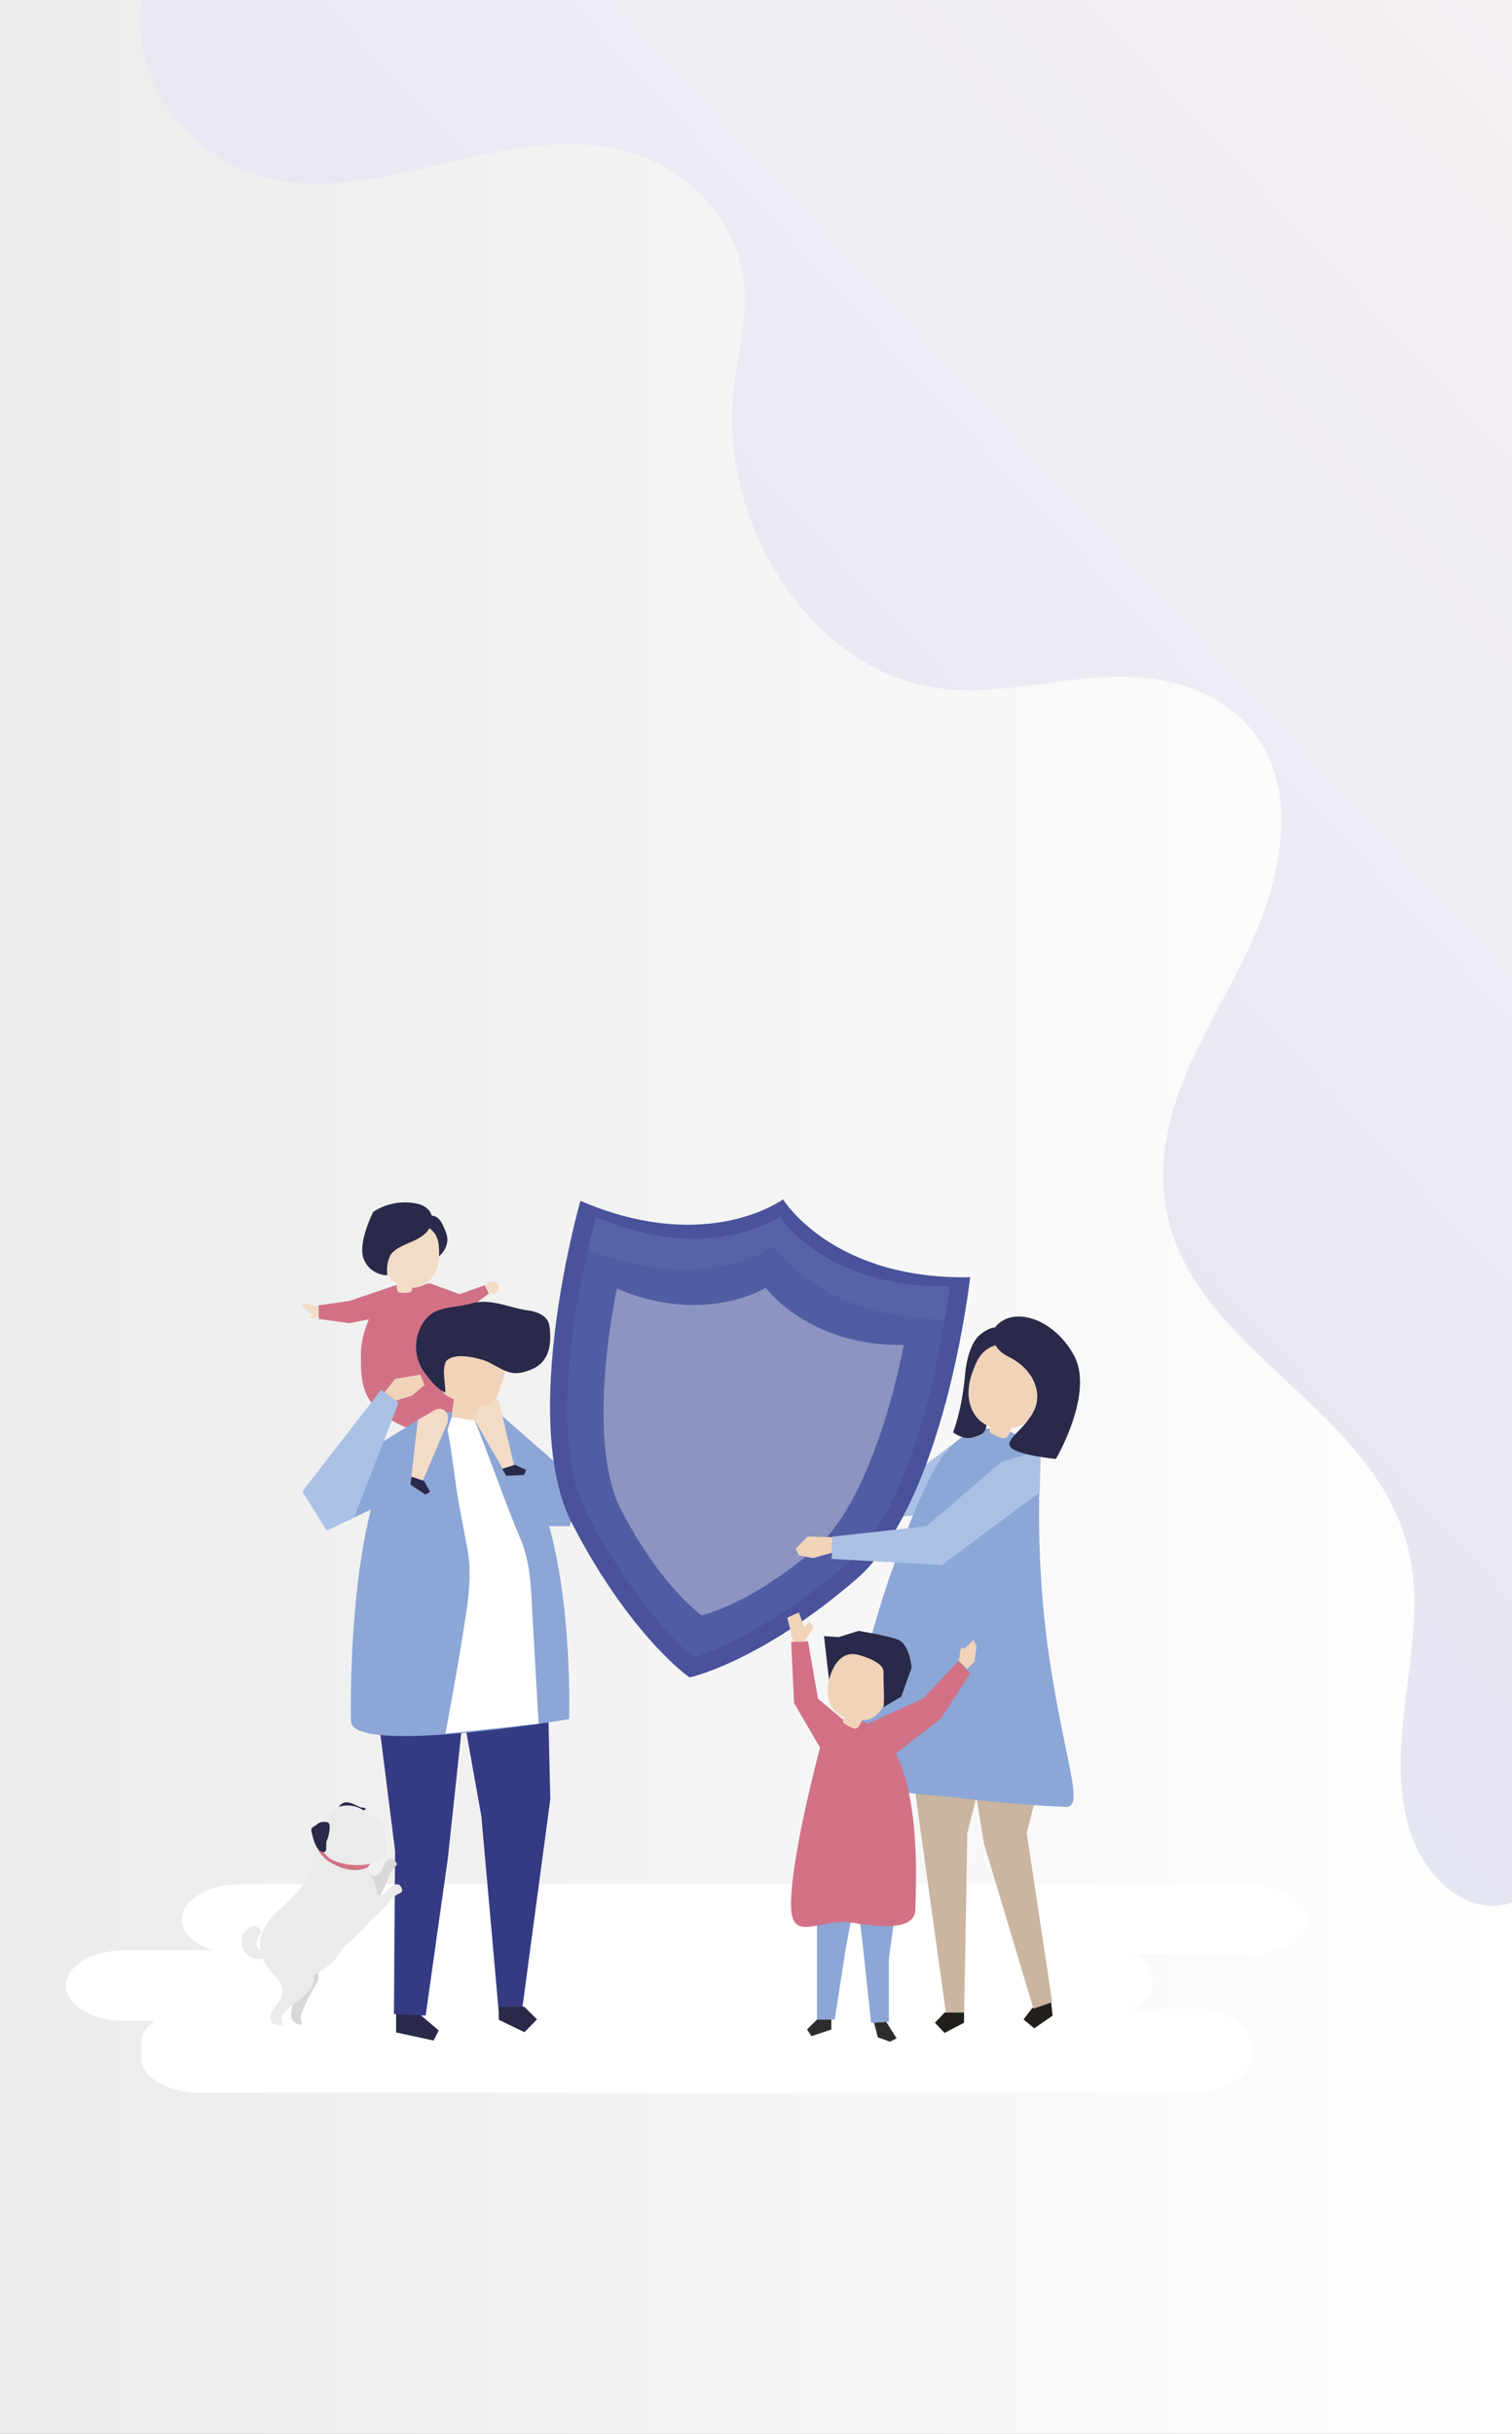 <svg id="b170643a-ac17-46b6-89c1-8a871531db84" data-name="Image 03" xmlns="http://www.w3.org/2000/svg" xmlns:xlink="http://www.w3.org/1999/xlink" viewBox="0 0 920 1480"><rect x="0" y="0" width="920" height="1480" fill="#808080" stroke="none"/><defs><linearGradient id="bb91ac99-5669-4c52-b739-539889886734" y1="740" x2="920" y2="740" gradientTransform="translate(1200 280) rotate(90)" gradientUnits="userSpaceOnUse"><stop offset="0" stop-color="#ebebeb"/><stop offset="1" stop-color="#fff"/></linearGradient><linearGradient id="a2f4e82e-003a-40ed-b32a-5e27bff20a41" x1="1082.71" y1="42.91" x2="-366.7" y2="1382.51" gradientUnits="userSpaceOnUse"><stop offset="0" stop-color="#f9f1f5"/><stop offset="1" stop-color="#cbd8ed"/></linearGradient></defs><rect x="-280" y="280" width="1480" height="920" transform="translate(-280 1200) rotate(-90)" style="fill:url(#bb91ac99-5669-4c52-b739-539889886734)"/><path d="M920,0H86.49c-7.74,57.37,38.62,105.1,90.4,110.78,34.66,3.8,69.22-5.76,103.33-13.73S350,82.7,383.67,92.69s65.09,40.4,69,80c2.12,21.72-4,43.25-6.31,65-9,84.65,50.43,171,124.43,180.81,34.94,4.65,70-5.64,105.14-6.95S750.41,421,769.13,455c22.7,41.33,5,95.65-17,137.5s-49.06,86-43.76,134.43c10.23,93.68,129.13,126.08,149.1,217.68,6,27.56,1.84,56.49-1.71,84.6s-6.33,57.59,2.18,84.26,31.83,49.33,56.35,44.94A35.47,35.47,0,0,0,920,1157Z" style="fill:url(#a2f4e82e-003a-40ed-b32a-5e27bff20a41)"/><g id="ebae7581-30fe-494f-b157-a8391bb365fa" data-name="Graphic Elements"><path d="M759.83,1145.78H146c-19.41,0-35.3,9.63-35.3,21.39h0c0,8.15,7.62,15.26,18.75,18.87h-54c-19.41,0-35.3,9.63-35.3,21.39h0c0,11.76,15.89,21.39,35.3,21.39H94.27c-5.26,3.74-8.45,8.57-8.45,13.84v8.55c0,11.77,15.88,21.39,35.3,21.39H725.78c19.41,0,35.3-9.62,35.3-21.39v-8.55c0-11.77-15.89-21.39-35.3-21.39l-41.12.48a19.56,19.56,0,0,0,11.63-4.51c6-5.28,6.25-13.31,3.32-20-1.89-4.31-4.93-7.72-12.46-9l72.68.29c19.41,0,35.3-9.62,35.3-21.39h0C795.13,1155.41,779.24,1145.78,759.83,1145.78Z" style="fill:#fff"/><polygon points="290.98 855.72 303.14 858.92 354.32 903.71 346.65 928.02 321.69 928.02 290.98 855.72" style="fill:#8ca6d6"/><polygon points="583.99 874.92 542.4 906.27 507.21 912.66 507.21 925.46 558.83 921.35 606.38 896.67 597.42 870.06 583.99 874.92" style="fill:#aac1e5"/><polygon points="639.81 1219.6 640.43 1225.74 629.29 1233.4 622.79 1228.02 628.05 1221.12 639.19 1213.46 639.81 1219.6" style="fill:#211e1c"/><polygon points="639.53 1031.79 641.42 1050.44 624.71 1114.54 640.23 1217.54 628.81 1221.48 598.69 1120.92 593.91 1091.67 594.09 1029.74 639.53 1031.79" style="fill:#cab5a0"/><polygon points="551.69 1052.58 575.72 1225.17 586.63 1225.17 588.6 1114.54 608.48 1036.89 551.69 1052.58" style="fill:#cab5a0"/><polygon points="586.57 1223.81 586.57 1230.01 574.76 1236.21 568.86 1230.01 574.76 1223.81 586.57 1223.81" style="fill:#211e1c"/><path d="M638.93,1011c-9.33-61.28-6-105.91-6.48-118.17a25.39,25.39,0,0,0-9.09-18.62c-3.77-.84-7.06-3.27-10.87-4.23-25.78-6.49-39.85,13.2-49.5,34.44a607.91,607.91,0,0,0-30,80.78c-7.09,24.21-14.2,48.63-17.17,73.76-1.23,10.36-2.25,20.19,9.1,24.76,18.08,7.29,38.4,7.13,57.5,9.47,21.94,2.68,43.92,4.64,66,5.56C660,1099.27,648.26,1072.33,638.93,1011Z" style="fill:#8ca6d6"/><path d="M590.3,776.66c-78.22,1.55-109.48-40.78-113.61-46.93,0,0,0-.54-.24-.37-.16-.24-.37.25-.37.25-6.14,4.14-51.06,31.54-122.92.6,0,0-38,132.75-5,196.39,35.2,68,71.14,93.49,71.37,93.37.17.2,43.36-9.46,101.33-59.54C575.08,913.58,590.3,776.66,590.3,776.66Z" style="fill:#49529a"/><path d="M576.6,788.4c-70.92,1.12-99.41-36.69-103.17-42.18,0,0,0-.48-.22-.33-.15-.22-.33.22-.33.22-5.56,3.67-46.21,27.93-111.47.14,0,0-34,118.14-3.91,175,32.14,60.67,64.15,86.72,64.36,86.62.15.17,39.95-11.5,92.36-55.93C563.25,910.33,576.6,788.4,576.6,788.4Z" style="fill:#515da2"/><path d="M470.53,758s.19-.46.34-.23c.23-.16.24.34.24.34,3.86,5.65,32.63,43.82,103.78,44.2,2.07-12.31,2.92-20.11,2.92-20.11-70.93,1.12-99.41-36.68-103.17-42.18,0,0,0-.48-.23-.33-.14-.22-.33.22-.33.22-5.55,3.67-46.2,27.94-111.46.14,0,0-2.17,7.53-4.92,19.71C423.76,786.23,464.82,761.72,470.53,758Z" style="fill:#5863a7"/><g style="opacity:0.34"><path d="M549.88,817.84c-53.63,1.06-80.95-30.39-83.78-34.61,0,0,0-.36-.17-.25-.11-.17-.25.17-.25.17-4.21,2.84-41,21.66-90.3.44,0,0-20,91,2.59,134.62,24.13,46.6,48.78,64.09,48.93,64,.12.13,29.73-6.49,69.47-40.82C533.56,909.28,549.88,817.84,549.88,817.84Z" style="fill:#fff"/></g><polygon points="528.05 1048.17 561.59 1032.95 583.35 1009.92 590.38 1017.6 572.47 1045.11 545.08 1066.27 528.05 1048.17" style="fill:#d27186"/><polygon points="501.03 1066.22 483.13 1035.58 481.41 998.51 491.64 998.03 497.74 1032.98 514.4 1046.94 501.03 1066.22" style="fill:#d27186"/><polygon points="497.11 1156.78 497.11 1228.08 507.87 1228.08 514.59 1185.03 520.65 1152.07 497.11 1156.78" style="fill:#8ca6d6"/><polygon points="520.65 1149.38 524.68 1180.33 530.07 1230.1 540.83 1229.43 540.83 1191.09 546.21 1152.07 520.65 1149.38" style="fill:#8ca6d6"/><path d="M515.6,1045.46s-11.43-2-16.14,15.47-17.49,68.61-18.16,95.52,16.81,9.41,37.67,12.78,38,3.7,38-8.41S564.37,1045.79,515.6,1045.46Z" style="fill:#d27186"/><path d="M509,1010.7c9.52-16.8,30.86-6.05,32.32,10.68.83,9.52-5.53,25.38-16.74,24.58-.7,1.53-1.92,4.44-3.5,5.09s-5.47-1.8-7-2.73a2.64,2.64,0,0,1-1-1c-.27-.55,0-1.67.45-2.89a15.35,15.35,0,0,1-3.41-2c-4.62-3.49-6.75-9.61-6.51-15.4S506.18,1015.74,509,1010.7Z" style="fill:#f0d3b9"/><path d="M522.33,1006.33s15.24,3.81,15.24,10.16c0,9.55.64,16,0,21.63l10.8-6.39,6.35-17.78s-1.27-14.6-8.89-17.14-23.5-5.08-23.5-5.08l-12.06,3.81-8.89-.64,3.07,26.67S508.36,1002.52,522.33,1006.33Z" style="fill:#292949"/><polygon points="497.11 1228.08 491.05 1234.14 493.74 1238.17 505.85 1234.14 505.85 1228.08 497.11 1228.08" style="fill:#2b2d2d"/><polygon points="531.86 1229.99 534.1 1238.85 541.5 1241.54 545.54 1239.52 539.27 1229.53 531.86 1229.99" style="fill:#2b2d2d"/><polygon points="583.35 1009.92 584.63 1002.24 587.19 1002.24 592.3 997.12 594.22 1000.96 592.94 1010.56 588.4 1014.92 583.35 1009.92" style="fill:#f0d3b9"/><polygon points="489.5 998.13 495.05 989.45 492.49 986.25 489.29 989.45 486.09 980.49 479.06 983.69 482.67 998.45 489.5 998.13" style="fill:#f0d3b9"/><polygon points="632.61 907.44 573.11 951.7 506.06 947.98 506.44 934.44 563.79 928.03 609.08 889.19 633.33 881.73 632.61 907.44" style="fill:#aac1e5"/><polygon points="506.53 934.77 491.43 934.36 484.13 941.8 486.18 945.86 494.72 947.44 506.16 944.21 506.53 934.77" style="fill:#f0d3b9"/><path d="M597.32,811s-8.26,3.91-10.17,25.4S579.93,871,579.93,871s6.31,5,12.28,3,8.08-2.11,8.23-11,6.22-49.93,6.22-49.93Z" style="fill:#292949"/><path d="M612.62,822.18A21.57,21.57,0,0,0,593.37,836a19,19,0,0,1,11.47-28.84,22,22,0,0,1,7.16,15Z" style="fill:#292949"/><path d="M594,828.75c9.39-20.45,35.23-10.09,38.59,9.2,1.92,11-3.9,30-17,30.2-.66,1.85-1.79,5.35-3.56,6.26s-6.53-1.55-8.36-2.48a3.1,3.1,0,0,1-1.32-1c-.37-.61-.12-1.95.23-3.4a18.12,18.12,0,0,1-4.15-2c-5.72-3.59-8.79-10.48-9.09-17.24S591.21,834.9,594,828.75Z" style="fill:#f0d3b9"/><path d="M605.36,807.25s-5.47,11,8.59,17.93,20.84,21,15.22,32.6-18.86,18-13.84,22.65,27.15,6.75,27.15,6.75,23.69-40.11,10.89-63.19S615.52,794,605.36,807.25Z" style="fill:#292949"/><path d="M241.93,781.41s-5.57.54-8.83,4.62-13.57,22.56-13.46,36.91-2.1,32.17,26.28,44.6c14.13,4.61,14.45-8,25.75-8.82s21.07,3.18,19.53-14.39-12.64-21.53-18.79-41.15S256.57,775.64,241.93,781.41Z" style="fill:#d27186"/><polygon points="237.85 782.54 212.71 791.04 193.73 793.8 194.01 802.03 212.53 804.63 232.44 800.71 237.85 782.54" style="fill:#d27186"/><polygon points="261.32 780.32 279.66 786.96 295.04 781.52 297.43 786.67 282.92 797.19 268.41 798.18 261.32 780.32" style="fill:#d27186"/><path d="M256.66,745s11.48,7.56,10.44,19c0,0,7.52-6,4.3-14.44s-5.38-11.72-13.34-9.94S256.66,745,256.66,745Z" style="fill:#292949"/><path d="M267,757.61c-1.4-17-22.52-16.34-29.92-3.46-4.21,7.33-5,22.44,4.29,26,0,1.49-.11,4.28.91,5.39s5.07.59,6.61.4a2.46,2.46,0,0,0,1.22-.4,4.36,4.36,0,0,0,.71-2.49,13.46,13.46,0,0,0,3.47-.31c5-1.08,9-5.2,11-9.94S267.4,762.72,267,757.61Z" style="fill:#f3dcc6"/><path d="M259.34,749.46c-5.91,6.21-15.3,6.61-20.94,12.64,0,0-3.68,3.94-2.74,13.34a15.46,15.46,0,0,1-14.15-9.39c-4.31-9.81,5.62-29.14,5.62-29.14A35.29,35.29,0,0,1,254.05,732c5.18,1.21,9.85,5.12,8.72,11A12.67,12.67,0,0,1,259.34,749.46Z" style="fill:#292949"/><path d="M237.64,782.75s-1.15,8.6,3.41,9.58,15.07-.94,16.88-2.52c2.51-2.19,0-8.52,0-8.52l3.39-1s15.65,32,3,36.76-28.57,6.16-31.18-3.94,1.12-29,1.12-29Z" style="fill:#d27186"/><polygon points="193.76 794.68 184.47 792.5 184.05 794.45 190.38 799.89 188.8 800.92 189.97 801.85 193.97 800.82 193.76 794.68" style="fill:#f3dcc6"/><polygon points="295.27 782.18 297.66 779.23 302.36 779.55 303.62 783.22 301.48 786.85 297.42 786.41 295.27 782.18" style="fill:#f3dcc6"/><polygon points="332.52 995.11 334.84 1094.11 317.7 1221.99 303.35 1222.16 292.89 1104.47 271.86 986.91 332.52 995.11" style="fill:#353b83"/><polygon points="303.41 1220.45 303.5 1228.21 319.11 1235.78 326.77 1227.93 318.93 1220.27 303.41 1220.45" style="fill:#292949"/><polygon points="254.59 1224.19 266.93 1234.68 263.84 1240.84 241.02 1235.91 241.02 1224.19 254.59 1224.19" style="fill:#292949"/><polygon points="282.77 1034.05 272.51 1130.01 258.99 1225.66 239.69 1224.74 240.39 1125.52 228.78 1033.48 256.06 1020.78 282.77 1034.05" style="fill:#353b83"/><path d="M294.15,857.64s23.82,15.76,39,66.86c15.42,52,13.14,120.89,13.14,120.89s-135.54,22.94-132.73.36c0,0-4.48-182.35,55.66-186.83C271.93,858.72,292.67,856.51,294.15,857.64Z" style="fill:#8ca6d6"/><path d="M288.39,862.76c10.22,24.93,17.89,48.44,28.39,73.26,6.23,14.71,6.29,30.07,7.18,45.73s1.77,31.14,2.65,46.71q.57,9.87,1.12,19.74l-56.65,6c3.26-18.87,7-37.65,9.91-56.57,2.68-17.45,6.81-37,3.6-54.64-1.56-8.56-3.25-17.12-4.86-25.68-2.94-15.71-4.26-31.78-7.34-47.46-.21-1.1,2.21-7.22,2.56-8.32Z" style="fill:#fff"/><path d="M272.49,861.71l0,2.94-15.44,36.27-6.83-2.26,4-35.3,10.62-6A5.1,5.1,0,0,1,272.49,861.71Z" style="fill:#f3dcc6"/><polygon points="257.98 900.5 261.67 907.14 258.79 908.81 249.76 902.8 250.36 897.99 257.98 900.5" style="fill:#292949"/><path d="M301.91,850.24l1.77,2.35,9.1,38.36-6.84,2.23L288.21,862.4l5-11.16A5.1,5.1,0,0,1,301.91,850.24Z" style="fill:#f3dcc6"/><polygon points="313.25 890.72 320.16 893.87 318.83 896.93 308 897.44 305.63 893.21 313.25 890.72" style="fill:#292949"/><path d="M288.15,863.71l-13.24-2.13a66.27,66.27,0,0,1,1.37-10.6c-3.63-1.53-7.79-3.74-8.2-7.65a11.14,11.14,0,0,1,.44-3.67q1.77-7.49,3.53-14.95a13.54,13.54,0,0,1,1.88-4.93c1.82-2.52,5.11-3.47,8.2-3.81,7.88-.88,16.28,1.32,22,6.8a12.07,12.07,0,0,1,3.47,5.2c.91,3.13-.11,6.45-1.13,9.54l-2.81,8.56c-1.08,3.28-2.58,7-5.86,8-1.75.56-3.75.24-5.36,1.13C289.62,856.82,289.74,860.89,288.15,863.71Z" style="fill:#f0d3b9"/><path d="M334.68,816.07a43.19,43.19,0,0,0-.46-10.16c-.85-5.49-7.08-8.31-12.58-9-11.89-1.57-23.07-7.7-35-4.24-6.81,2-15.79,2-22,5a17.77,17.77,0,0,0-6.46,5.64,26.84,26.84,0,0,0-1.79,28.35,38.15,38.15,0,0,0,3.85,5.52c2.94,3.6,6.44,8,10.69,9.56.34-3.86-2.45-16.28.72-19.27,5-4.74,15.58-2.34,21.35-.74,6.3,1.74,11.71,6.6,18,8,4.51,1,10.46-.91,14.47-3C331.73,828.28,334.13,822.3,334.68,816.07Z" style="fill:#292949"/><polygon points="254.48 863.4 184.09 906.91 198.81 930.58 242.32 910.11 254.48 863.4" style="fill:#8ca6d6"/><polygon points="231.88 845.15 183.99 906.92 198.81 930.74 215.45 922.9 242.56 852.89 231.88 845.15" style="fill:#aac1e5"/><polygon points="234 846.68 240.4 838.45 255.76 835.89 258.31 842.28 250.64 848.68 240.92 851.7 234 846.68" style="fill:#f0d3b9"/><path d="M225,1139.67s4.54,3.83,7.7-3.61,6.45-6.37,8.27-3.74-2.08,2.44-4.18,8.28c-3.33,9.3-7.77,16.43-9.38,17.41s-6.47,3.34-6.57,7-4.73-11.1-4.29-11.81Z" style="fill:#d8d8d8"/><path d="M227.13,1150.5s3,5.1,8.46-.89,8.18-3.9,9-.82-2.78,1.62-6.67,6.45c-6.2,7.7-12.73,13-14.57,13.37s-7.21,1-8.5,4.48-.84-12-.18-12.57Z" style="fill:#ebebeb"/><path d="M189.92,1183.81s6.12,17,3.13,21.62-11.27,20-10,22.59.6,3.78-1.62,2.94-5.29-2.9-4-8.71,3.83-12.56,1.91-17.44,2.36-19.24,2.36-19.24Z" style="fill:#d8d8d8"/><path d="M196.11,1123.53s-6.32-1-5.87,6.24-6.4,19.76-17.65,29.07c-11,9.1-21.3,23.2-8.54,39.15s36.95-.62,42.16-9.75,19.7-14.92,22.68-28.41-4.55-19.67-4.91-23.85S196.11,1123.53,196.11,1123.53Z" style="fill:#ebebeb"/><path d="M190.14,1197s3.26,8.69-3.29,14.87-12.57,9-14.92,13.49,2.8,6-1.13,6-6.56-.61-6.21-5.49,8.32-9.1,7.24-15.93-6.34-8.22-7-13.25,14.93-13.49,14.93-13.49l11.28,14.12Z" style="fill:#ebebeb"/><path d="M160.66,1190.22a8.55,8.55,0,0,1-10.38-1.81c-4.34-4.67-4.58-11.32.32-15.42s8.6.35,8.16,1.86-5.72,7.33-.27,11.88C161.12,1188.41,160.66,1190.22,160.66,1190.22Z" style="fill:#ebebeb"/><path d="M225.43,1133.3l-1.72,2.2s-9.75,6-25.1-4.59c-6.49-6-5.28-7.61-5.28-7.61l2.84-.06S205,1137.69,225.43,1133.3Z" style="fill:#d27186"/><path d="M206.24,1098.72s.66-1.87,3.65-2.68,8.76,3,10,3.12,4,.13,1.6,1.8S208.29,1101.44,206.24,1098.72Z" style="fill:#292949"/><path d="M197.49,1107.82s3.17-7.71,10.19-9.49a17.28,17.28,0,0,1,12.08,1.67c1.92,1,3.58,2.29,5.42,3.36,1.22.71,2.56.84,3.78,1.64a12.07,12.07,0,0,1,5,9.52c-.09,3.45,5.92,12-4.35,17s-26.23,2-30.67-2.9S190.34,1118.76,197.49,1107.82Z" style="fill:#ebebeb"/><path d="M199.45,1108.19s-3.7-1.16-6.06.83-4.62,2-3.81,5,2.14,10.62,6.29,12,1.8-4.54,3.1-7.11S201.64,1108.62,199.45,1108.19Z" style="fill:#292949"/></g></svg>